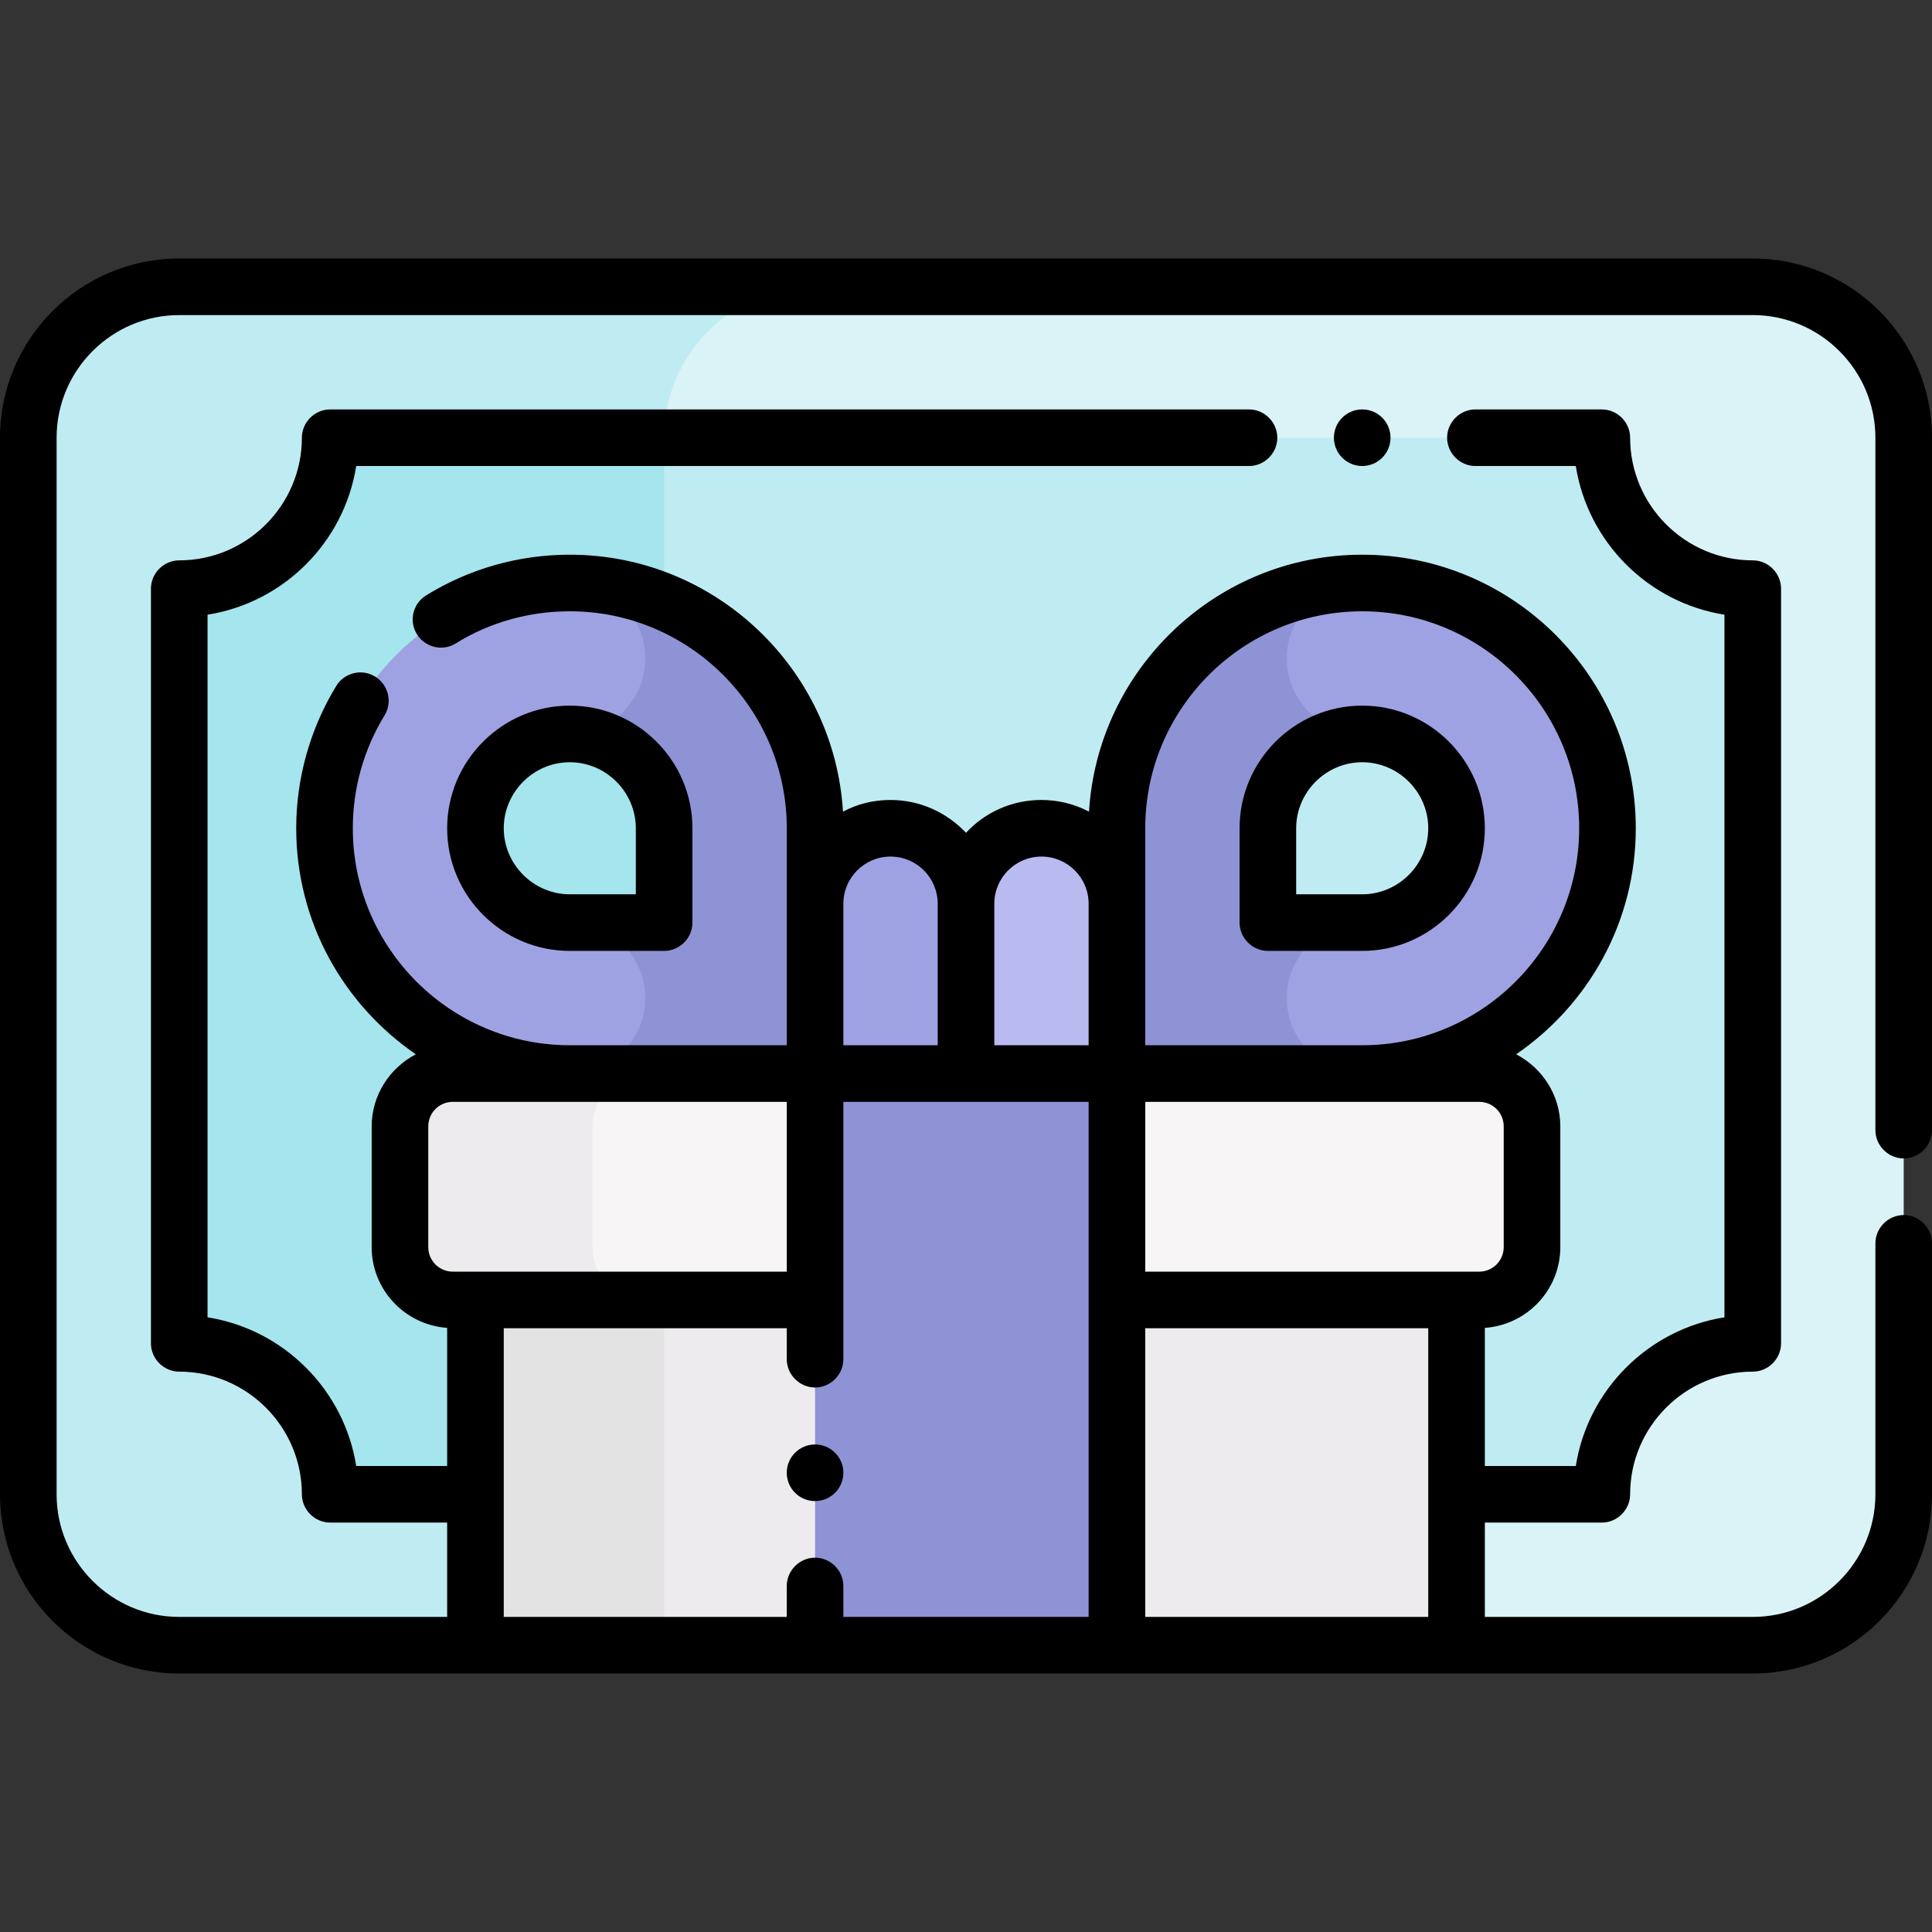 <?xml version="1.0" encoding="utf-8"?>
<!-- Generator: Adobe Illustrator 25.3.1, SVG Export Plug-In . SVG Version: 6.00 Build 0)  -->
<svg version="1.1" xmlns="http://www.w3.org/2000/svg" xmlns:xlink="http://www.w3.org/1999/xlink" x="0px" y="0px"
	 viewBox="0 0 512 512" enable-background="new 0 0 512 512" xml:space="preserve">
<rect x="0" y="0" width="512" height="512" fill="#333333" stroke="none"/>
<g id="_x33_0_1_">
</g>
<g id="_x32_9">
</g>
<g id="_x32_8">
</g>
<g id="_x32_7">
</g>
<g id="_x32_6">
</g>
<g id="_x32_5">
</g>
<g id="_x32_4">
</g>
<g id="_x32_3">
</g>
<g id="_x32_2">
</g>
<g id="_x32_1">
</g>
<g id="_x32_0">
</g>
<g id="_x31_9">
</g>
<g id="_x31_8">
</g>
<g id="_x31_7">
</g>
<g id="_x31_6">
	<g>
		<g>
			<path fill="#DAF3F6" d="M464.5,436h-417c-22.1,0-40-17.9-40-40V116c0-22.1,17.9-40,40-40h417c22.1,0,40,17.9,40,40v280
				C504.5,418.1,486.6,436,464.5,436z"/>
		</g>
		<g>
			<path fill="#BFECF2" d="M176,396V116c0-22.1,17.9-40,40-40H47.5c-22.1,0-40,17.9-40,40v280c0,22.1,17.9,40,40,40H216
				C193.9,436,176,418.1,176,396z"/>
		</g>
		<g>
			<path fill="#BFECF2" d="M464.5,356V156c-22.1,0-40-17.9-40-40h-337c0,22.1-17.9,40-40,40v200c22.1,0,40,17.9,40,40h337
				C424.5,373.9,442.4,356,464.5,356z"/>
		</g>
		<g>
			<path fill="#A4E5EE" d="M47.5,156v200c22.1,0,40,17.9,40,40H176V116H87.5C87.5,138.1,69.6,156,47.5,156z"/>
		</g>
		<g>
			<path fill="#9FA2E2" d="M151,154.5L151,154.5c-35.9,0-65,29.1-65,65c0,35.9,29.1,65,65,65h65v-65
				C216,183.6,186.9,154.5,151,154.5z M176,244.5h-25c-13.8,0-25-11.2-25-25s11.2-25,25-25s25,11.2,25,25V244.5z"/>
		</g>
		<g>
			<path fill="#8E93D6" d="M171,174.5c0,11-9,20-20,20c13.8,0,25,11.2,25,25v25h-25c11,0,20,9,20,20c0,11-9,20-20,20h65v-65
				c0-35.9-29.1-65-65-65h0C162,154.5,171,163.5,171,174.5z"/>
		</g>
		<g>
			<path fill="#9FA2E2" d="M361,154.5L361,154.5c-35.9,0-65,29.1-65,65v65h65c35.9,0,65-29.1,65-65C426,183.6,396.9,154.5,361,154.5
				z M361,244.5h-25v-25c0-13.8,11.2-25,25-25s25,11.2,25,25S374.8,244.5,361,244.5z"/>
		</g>
		<g>
			<path fill="#8E93D6" d="M341,174.5c0,11,9,20,20,20c-13.8,0-25,11.2-25,25v25h25c-11,0-20,9-20,20c0,11,9,20,20,20h-65v-65
				c0-35.9,29.1-65,65-65h0C350,154.5,341,163.5,341,174.5z"/>
		</g>
		<g>
			<path fill="#9FA2E2" d="M256,284.5h-40v-45c0-11,9-20,20-20h0c11,0,20,9,20,20V284.5z"/>
		</g>
		<g>
			<path fill="#B9BAF0" d="M296,284.5h-40v-45c0-11,9-20,20-20h0c11,0,20,9,20,20V284.5z"/>
		</g>
		<g>
			<rect x="126" y="316" fill="#EDEBED" width="260" height="120"/>
		</g>
		<g>
			<rect x="126" y="316" fill="#E3E3E3" width="50" height="120"/>
		</g>
		<g>
			<path fill="#F7F5F6" d="M392,344.5H120c-7.7,0-14-6.3-14-14v-32c0-7.7,6.3-14,14-14h272c7.7,0,14,6.3,14,14v32
				C406,338.2,399.7,344.5,392,344.5z"/>
		</g>
		<g>
			<rect x="216" y="284.5" fill="#8E93D6" width="80" height="151.5"/>
		</g>
		<g>
			<path fill="#EDEBED" d="M157,330.5v-32c0-7.7,6.3-14,14-14h-51c-7.7,0-14,6.3-14,14v32c0,7.7,6.3,14,14,14h51
				C163.3,344.5,157,338.2,157,330.5z"/>
		</g>
		<g>
			<path d="M504.5,307c4.1,0,7.5-3.4,7.5-7.5V116c0-26.2-21.3-47.5-47.5-47.5h-417C21.3,68.5,0,89.8,0,116v280
				c0,26.2,21.3,47.5,47.5,47.5h417c26.2,0,47.5-21.3,47.5-47.5v-66.5c0-4.1-3.4-7.5-7.5-7.5s-7.5,3.4-7.5,7.5V396
				c0,17.9-14.6,32.5-32.5,32.5h-71v-25h31c4.1,0,7.5-3.4,7.5-7.5c0-17.9,14.6-32.5,32.5-32.5c4.1,0,7.5-3.4,7.5-7.5V156
				c0-4.1-3.4-7.5-7.5-7.5c-17.9,0-32.5-14.6-32.5-32.5c0-4.1-3.4-7.5-7.5-7.5H391c-4.1,0-7.5,3.4-7.5,7.5s3.4,7.5,7.5,7.5h26.6
				c3.2,20.2,19.2,36.2,39.4,39.4v186.2c-20.2,3.2-36.2,19.2-39.4,39.4h-24.1v-36.6c11.2-0.8,20-10.1,20-21.4v-32
				c0-8.3-4.8-15.5-11.7-19.1c19.1-13.1,31.7-35,31.7-59.9c0-40-32.5-72.5-72.5-72.5c-38.5,0-70.1,30.2-72.4,68.1
				c-3.8-2-8.1-3.1-12.6-3.1c-7.9,0-15,3.3-20,8.7c-5-5.3-12.1-8.7-20-8.7c-4.6,0-8.9,1.1-12.6,3.1c-2.3-37.9-33.9-68.1-72.4-68.1
				c-13.5,0-26.6,3.7-38.1,10.8c-3.5,2.2-4.6,6.8-2.4,10.3c2.2,3.5,6.8,4.6,10.3,2.4c9-5.6,19.5-8.5,30.2-8.5
				c31.7,0,57.5,25.8,57.5,57.5V277H151c-31.7,0-57.5-25.8-57.5-57.5c0-10.6,2.9-20.9,8.4-29.9c2.2-3.5,1-8.2-2.5-10.3
				c-3.5-2.2-8.2-1-10.3,2.5c-6.9,11.3-10.6,24.4-10.6,37.7c0,24.9,12.6,46.8,31.7,59.9c-6.9,3.6-11.7,10.8-11.7,19.1v32
				c0,11.3,8.8,20.6,20,21.4v36.6H94.4c-3.2-20.2-19.2-36.2-39.4-39.4V162.9c20.2-3.2,36.2-19.2,39.4-39.4H331
				c4.1,0,7.5-3.4,7.5-7.5s-3.4-7.5-7.5-7.5H87.5c-4.1,0-7.5,3.4-7.5,7.5c0,17.9-14.6,32.5-32.5,32.5c-4.1,0-7.5,3.4-7.5,7.5v200
				c0,4.1,3.4,7.5,7.5,7.5c17.9,0,32.5,14.6,32.5,32.5c0,4.1,3.4,7.5,7.5,7.5h31v25h-71C29.6,428.5,15,413.9,15,396V116
				c0-17.9,14.6-32.5,32.5-32.5h417c17.9,0,32.5,14.6,32.5,32.5v183.5C497,303.6,500.4,307,504.5,307z M303.5,428.5V352h75v76.5
				H303.5z M392,292c3.6,0,6.5,2.9,6.5,6.5v32c0,3.6-2.9,6.5-6.5,6.5h-88.5v-45H392z M303.5,219.5c0-31.7,25.8-57.5,57.5-57.5
				s57.5,25.8,57.5,57.5S392.7,277,361,277h-57.5V219.5z M276,227c6.9,0,12.5,5.6,12.5,12.5V277h-25v-37.5
				C263.5,232.6,269.1,227,276,227z M223.5,239.5c0-6.9,5.6-12.5,12.5-12.5s12.5,5.6,12.5,12.5V277h-25V239.5z M113.5,330.5v-32
				c0-3.6,2.9-6.5,6.5-6.5h88.5v45H120C116.4,337,113.5,334.1,113.5,330.5z M133.5,352h75v8.2c0,4.1,3.4,7.5,7.5,7.5
				s7.5-3.4,7.5-7.5V292h65v136.5h-65v-8.2c0-4.1-3.4-7.5-7.5-7.5s-7.5,3.4-7.5,7.5v8.2h-75V352z"/>
			<path d="M176,252c4.1,0,7.5-3.4,7.5-7.5v-25c0-17.9-14.6-32.5-32.5-32.5s-32.5,14.6-32.5,32.5S133.1,252,151,252H176z
				 M133.5,219.5c0-9.6,7.9-17.5,17.5-17.5s17.5,7.9,17.5,17.5V237H151C141.4,237,133.5,229.1,133.5,219.5z"/>
			<path d="M336,252h25c17.9,0,32.5-14.6,32.5-32.5S378.9,187,361,187s-32.5,14.6-32.5,32.5v25C328.5,248.6,331.9,252,336,252z
				 M343.5,219.5c0-9.6,7.9-17.5,17.5-17.5s17.5,7.9,17.5,17.5S370.6,237,361,237h-17.5V219.5z"/>
			<circle cx="361" cy="116" r="7.5"/>
			<circle cx="216" cy="390.3" r="7.5"/>
		</g>
	</g>
</g>
<g id="_x31_5">
</g>
<g id="_x31_4">
</g>
<g id="_x31_3">
</g>
<g id="_x31_2">
</g>
<g id="_x31_1">
</g>
<g id="_x31_0">
</g>
<g id="_x30_9">
</g>
<g id="_x30_8">
</g>
<g id="_x30_7">
</g>
<g id="_x30_6">
</g>
<g id="_x30_5">
</g>
<g id="_x30_4">
</g>
<g id="_x30_3">
</g>
<g id="_x30_2">
</g>
<g id="_x30_1">
</g>
</svg>
